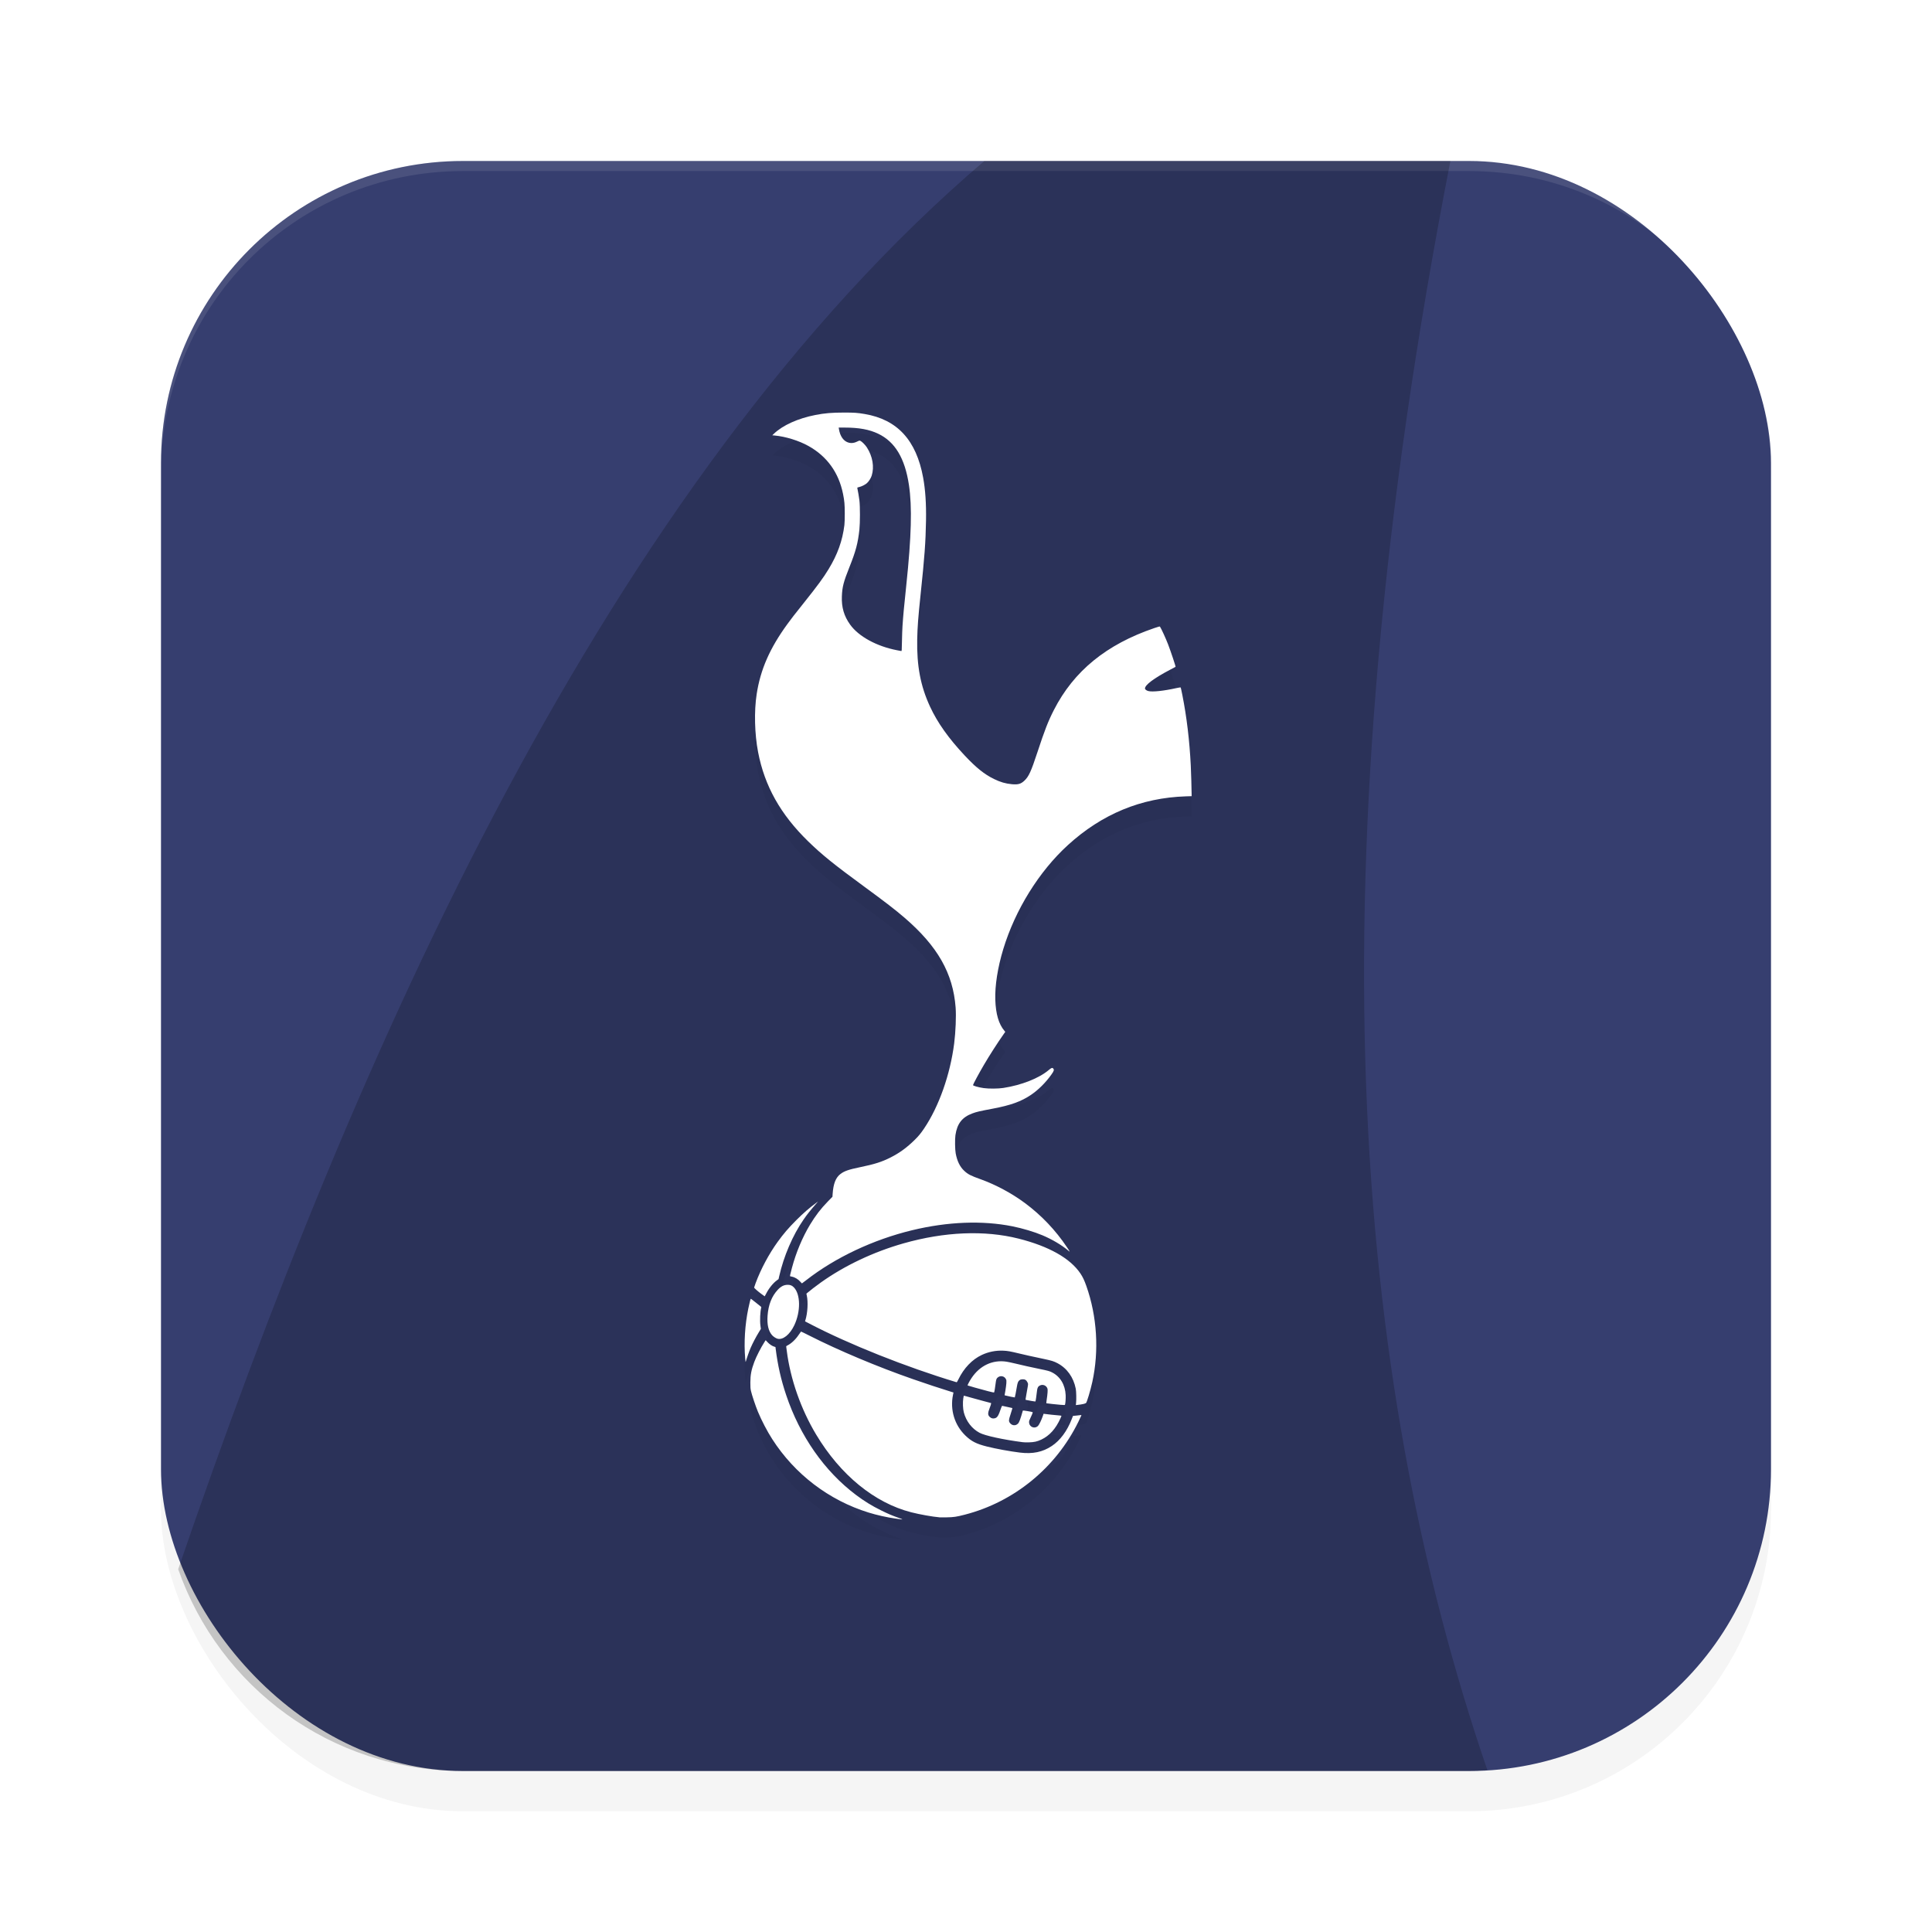 <?xml version="1.0" encoding="UTF-8" standalone="no"?>
<svg
   width="192"
   height="192"
   version="1"
   id="svg12"
   sodipodi:docname="apps_spurs.svg"
   inkscape:version="1.1.1 (1:1.1+202109281949+c3084ef5ed)"
   xmlns:inkscape="http://www.inkscape.org/namespaces/inkscape"
   xmlns:sodipodi="http://sodipodi.sourceforge.net/DTD/sodipodi-0.dtd"
   xmlns="http://www.w3.org/2000/svg"
   xmlns:svg="http://www.w3.org/2000/svg"
   xmlns:rdf="http://www.w3.org/1999/02/22-rdf-syntax-ns#"
   xmlns:cc="http://creativecommons.org/ns#"
   xmlns:dc="http://purl.org/dc/elements/1.1/">
  <defs
     id="defs16">
    <filter
       inkscape:collect="always"
       style="color-interpolation-filters:sRGB"
       id="filter955"
       x="-0.048"
       width="1.096"
       y="-0.048"
       height="1.096">
      <feGaussianBlur
         inkscape:collect="always"
         stdDeviation="3.2"
         id="feGaussianBlur957" />
    </filter>
    <filter
       inkscape:collect="always"
       style="color-interpolation-filters:sRGB"
       id="filter2573"
       x="-0.13"
       y="-0.053"
       width="1.261"
       height="1.105">
      <feGaussianBlur
         inkscape:collect="always"
         stdDeviation="2.413"
         id="feGaussianBlur2575" />
    </filter>
  </defs>
  <sodipodi:namedview
     pagecolor="#ffffff"
     bordercolor="#666666"
     borderopacity="1"
     objecttolerance="10"
     gridtolerance="10"
     guidetolerance="10"
     inkscape:pageopacity="0"
     inkscape:pageshadow="2"
     inkscape:window-width="1920"
     inkscape:window-height="1022"
     id="namedview14"
     showgrid="false"
     inkscape:zoom="3.07"
     inkscape:cx="86.644951"
     inkscape:cy="99.674267"
     inkscape:window-x="0"
     inkscape:window-y="34"
     inkscape:window-maximized="1"
     inkscape:current-layer="svg12"
     showguides="false"
     inkscape:document-rotation="0"
     inkscape:pagecheckerboard="0"
     inkscape:snap-bbox="true"
     inkscape:snap-bbox-midpoints="true">
    <inkscape:grid
       type="xygrid"
       id="grid852" />
  </sodipodi:namedview>
  <rect
     style="opacity:0.2;fill:#000000;fill-opacity:1;stroke-width:4;filter:url(#filter955)"
     width="160"
     height="160"
     x="16"
     y="20"
     rx="30"
     ry="30"
     id="rect953" />
  <rect
     style="fill:#363e6f;fill-opacity:1;stroke-width:4"
     width="160"
     height="160"
     x="16"
     y="16"
     rx="30"
     ry="30"
     id="rect4" />
  <path
     id="rect959"
     style="fill:#ffffff;fill-opacity:1;stroke-width:4;opacity:0.1"
     d="M 46 16 C 29.38 16 16 29.38 16 46 L 16 47 C 16 30.38 29.38 17 46 17 L 146 17 C 162.62 17 176 30.38 176 47 L 176 46 C 176 29.38 162.62 16 146 16 L 46 16 z " />
  <path
     id="rect1520"
     style="opacity:0.2;fill:#000000;stroke-width:8;stroke-linecap:round;stroke-linejoin:round"
     d="M 97.824 16 C 60.342 47.984 35.446 104.217 17.709 155.943 C 21.798 167.639 32.874 176 46 176 L 146 176 C 146.611 176 147.208 175.944 147.811 175.908 C 134.346 136.556 130.357 86.728 144.137 16 L 97.824 16 z " />
  <path
     style="opacity:0.2;fill:#000000;stroke-width:0.028;filter:url(#filter2573)"
     d="m 89.493,152.984 c -0.038,-0.009 -0.258,-0.037 -0.489,-0.069 -0.837,-0.115 -1.86,-0.343 -2.684,-0.599 -3.948,-1.225 -7.338,-3.809 -9.578,-7.301 -0.501,-0.78 -1.06,-1.852 -1.421,-2.722 -0.232,-0.561 -0.603,-1.666 -0.688,-2.052 -0.056,-0.254 -0.064,-0.368 -0.063,-0.852 0,-0.753 0.096,-1.249 0.392,-2.043 0.195,-0.524 0.655,-1.426 1.007,-1.972 l 0.122,-0.189 0.17,0.182 c 0.204,0.218 0.449,0.387 0.653,0.452 l 0.15,0.047 0.017,0.142 c 0.211,1.679 0.528,3.082 1.045,4.624 1.368,4.083 3.81,7.577 6.941,9.932 0.822,0.618 1.561,1.073 2.485,1.531 0.722,0.357 1.078,0.509 1.745,0.743 0.422,0.148 0.479,0.191 0.195,0.146 z m 3.867,-0.195 c -0.675,-0.055 -1.95,-0.283 -2.798,-0.499 -3.651,-0.932 -7.044,-3.704 -9.454,-7.724 -1.52,-2.533 -2.567,-5.524 -2.923,-8.346 -0.017,-0.131 -0.037,-0.284 -0.046,-0.34 -0.015,-0.099 -0.011,-0.106 0.105,-0.164 0.404,-0.205 0.823,-0.601 1.137,-1.073 0.112,-0.169 0.214,-0.311 0.225,-0.315 0.011,0 0.39,0.18 0.841,0.41 2.857,1.454 6.807,3.114 10.273,4.317 1.525,0.529 2.48,0.845 3.757,1.243 l 0.28,0.087 -0.05,0.242 c -0.303,1.482 0.157,2.993 1.226,4.029 0.598,0.58 1.098,0.836 2.144,1.098 0.905,0.227 2.305,0.483 3.295,0.604 1.258,0.153 2.247,-0.052 3.152,-0.655 0.835,-0.556 1.518,-1.475 1.982,-2.669 l 0.125,-0.321 0.33,-0.033 c 0.181,-0.018 0.371,-0.039 0.422,-0.048 0.084,-0.014 0.091,-0.009 0.074,0.047 -0.01,0.034 -0.141,0.313 -0.292,0.62 -2.239,4.571 -6.385,7.963 -11.281,9.226 -0.834,0.215 -1.116,0.257 -1.801,0.267 -0.322,0 -0.649,0 -0.726,0 z m 8.265,-7.467 c -1.984,-0.262 -3.735,-0.644 -4.278,-0.933 -0.76,-0.404 -1.33,-1.142 -1.563,-2.025 -0.093,-0.351 -0.118,-1.003 -0.055,-1.392 0.024,-0.144 0.047,-0.265 0.051,-0.27 0.009,-0.009 0.317,0.079 0.693,0.186 0.376,0.107 0.986,0.274 1.354,0.371 l 0.67,0.176 -0.009,0.081 c 0,0.044 -0.065,0.231 -0.137,0.416 -0.198,0.506 -0.194,0.699 0.018,0.89 0.145,0.131 0.298,0.171 0.482,0.127 0.264,-0.063 0.371,-0.237 0.645,-1.045 0.041,-0.121 0.082,-0.194 0.105,-0.193 0.021,0 0.256,0.051 0.522,0.111 l 0.484,0.108 -0.018,0.098 c -0.01,0.054 -0.087,0.306 -0.172,0.559 -0.178,0.53 -0.185,0.65 -0.052,0.825 0.209,0.275 0.562,0.304 0.799,0.066 0.127,-0.127 0.225,-0.388 0.486,-1.299 0.009,-0.028 0.943,0.126 0.979,0.162 0.022,0.022 -0.103,0.338 -0.24,0.608 -0.092,0.182 -0.121,0.27 -0.122,0.377 0,0.179 0.073,0.333 0.214,0.435 0.215,0.156 0.497,0.129 0.684,-0.065 0.103,-0.107 0.329,-0.571 0.456,-0.938 l 0.091,-0.261 0.114,0.017 c 0.271,0.039 1.098,0.127 1.369,0.145 0.162,0.01 0.295,0.03 0.295,0.044 0,0.014 -0.047,0.128 -0.104,0.254 -0.471,1.036 -1.089,1.723 -1.892,2.104 -0.415,0.197 -0.726,0.266 -1.243,0.277 -0.238,0.009 -0.521,0 -0.628,-0.017 z m 3.756,-3.715 c -0.33,-0.026 -1.338,-0.135 -1.384,-0.15 -0.021,-0.009 -0.015,-0.113 0.02,-0.341 0.089,-0.583 0.118,-0.996 0.081,-1.11 -0.104,-0.316 -0.451,-0.464 -0.748,-0.32 -0.184,0.089 -0.26,0.224 -0.292,0.52 -0.049,0.45 -0.137,1.054 -0.157,1.071 -0.016,0.014 -0.727,-0.103 -0.943,-0.155 -0.057,-0.014 -0.057,-0.019 0.047,-0.58 0.058,-0.311 0.12,-0.669 0.139,-0.795 0.034,-0.225 0.033,-0.231 -0.042,-0.384 -0.108,-0.22 -0.256,-0.306 -0.502,-0.29 -0.14,0.009 -0.199,0.028 -0.279,0.089 -0.147,0.112 -0.198,0.238 -0.268,0.66 -0.083,0.498 -0.187,1.034 -0.206,1.053 -0.013,0.013 -0.653,-0.119 -0.913,-0.188 l -0.1,-0.027 0.078,-0.454 c 0.043,-0.25 0.086,-0.582 0.097,-0.737 0.017,-0.259 0.014,-0.294 -0.044,-0.414 -0.148,-0.306 -0.547,-0.386 -0.812,-0.163 -0.131,0.11 -0.164,0.205 -0.209,0.588 -0.046,0.395 -0.123,0.853 -0.151,0.898 -0.012,0.019 -0.219,-0.023 -0.603,-0.124 -0.786,-0.206 -2.004,-0.548 -2.029,-0.569 -0.029,-0.025 0.182,-0.425 0.383,-0.729 0.83,-1.248 2.097,-1.843 3.481,-1.634 0.149,0.022 0.557,0.11 0.908,0.194 0.88,0.211 1.369,0.32 2.326,0.518 0.9,0.186 1.021,0.219 1.271,0.343 0.828,0.411 1.327,1.236 1.374,2.271 0.015,0.326 -0.021,0.831 -0.067,0.951 -0.016,0.04 -0.021,0.04 -0.455,0.009 z m 1.556,-0.157 c 0.04,-0.352 0.024,-1.173 -0.03,-1.443 -0.225,-1.135 -0.871,-2.036 -1.819,-2.535 -0.36,-0.189 -0.57,-0.255 -1.327,-0.416 -1.467,-0.311 -1.748,-0.374 -2.463,-0.545 -0.922,-0.221 -1.145,-0.261 -1.586,-0.282 -0.737,-0.035 -1.477,0.111 -2.143,0.424 -0.963,0.452 -1.782,1.309 -2.329,2.437 -0.108,0.223 -0.15,0.284 -0.186,0.273 -5.009,-1.509 -10.709,-3.78 -14.627,-5.828 l -0.423,-0.221 0.04,-0.132 c 0.216,-0.714 0.276,-1.781 0.136,-2.428 l -0.041,-0.189 0.09,-0.079 c 0.229,-0.201 0.884,-0.704 1.344,-1.032 2.359,-1.681 5.241,-3.045 8.219,-3.89 4.077,-1.157 8.054,-1.322 11.425,-0.473 3.023,0.761 5.148,1.96 6.162,3.479 0.224,0.335 0.385,0.676 0.58,1.227 1.066,3.015 1.278,6.441 0.591,9.554 -0.187,0.845 -0.538,2.017 -0.623,2.079 -0.101,0.074 -0.384,0.137 -0.864,0.191 l -0.147,0.017 z m -32.881,-4.445 c -0.134,-1.576 -0.025,-3.34 0.306,-4.945 0.104,-0.502 0.217,-0.956 0.245,-0.986 0.012,-0.012 0.121,0.063 0.243,0.168 0.121,0.104 0.356,0.29 0.521,0.412 0.203,0.151 0.296,0.236 0.287,0.265 -0.111,0.377 -0.157,1.325 -0.088,1.819 l 0.046,0.324 -0.228,0.374 c -0.285,0.469 -0.588,1.048 -0.793,1.519 -0.136,0.313 -0.395,1.047 -0.478,1.354 -0.022,0.083 -0.032,0.036 -0.06,-0.304 z m 3.199,-1.968 c -0.157,-0.044 -0.403,-0.206 -0.528,-0.348 -0.364,-0.415 -0.512,-1.06 -0.446,-1.941 0.082,-1.086 0.409,-1.919 1.007,-2.566 0.325,-0.351 0.631,-0.502 1.009,-0.499 0.257,0 0.43,0.078 0.608,0.267 0.658,0.695 0.672,2.39 0.033,3.746 -0.443,0.94 -1.138,1.494 -1.684,1.341 z m -1.602,-4.454 c -0.375,-0.281 -0.708,-0.577 -0.708,-0.631 0,-0.02 0.067,-0.217 0.149,-0.438 0.519,-1.397 1.319,-2.895 2.191,-4.101 0.584,-0.808 1.078,-1.384 1.846,-2.152 0.734,-0.734 1.32,-1.24 2.04,-1.764 l 0.126,-0.092 -0.121,0.139 c -0.682,0.784 -0.944,1.113 -1.323,1.661 -1.076,1.556 -1.966,3.628 -2.421,5.643 l -0.06,0.268 -0.175,0.128 c -0.384,0.282 -0.798,0.8 -1.068,1.338 -0.068,0.135 -0.128,0.246 -0.134,0.246 -0.009,0 -0.16,-0.112 -0.342,-0.248 z m 3.918,-1.168 c -0.224,-0.269 -0.561,-0.48 -0.864,-0.541 -0.081,-0.017 -0.161,-0.034 -0.179,-0.039 -0.038,-0.013 -0.014,-0.131 0.175,-0.838 0.406,-1.52 1.041,-3.036 1.796,-4.289 0.545,-0.904 1.079,-1.6 1.779,-2.314 l 0.451,-0.461 0.018,-0.279 c 0.068,-1.023 0.31,-1.636 0.789,-1.994 0.38,-0.284 0.812,-0.434 1.908,-0.66 1.485,-0.306 2.185,-0.529 3.074,-0.979 0.877,-0.444 1.609,-0.979 2.381,-1.738 0.39,-0.384 0.603,-0.642 0.937,-1.136 1.473,-2.18 2.595,-5.358 2.99,-8.461 0.144,-1.135 0.207,-2.708 0.143,-3.56 -0.257,-3.402 -1.789,-6.093 -5.082,-8.927 -0.903,-0.778 -1.927,-1.568 -3.954,-3.052 -3.051,-2.234 -4.262,-3.211 -5.618,-4.534 -2.747,-2.679 -4.329,-5.498 -4.977,-8.869 -0.348,-1.81 -0.403,-4.052 -0.141,-5.761 0.376,-2.452 1.306,-4.571 3.066,-6.983 0.421,-0.578 0.593,-0.798 1.651,-2.125 1.352,-1.696 1.889,-2.427 2.42,-3.296 0.896,-1.467 1.39,-2.839 1.581,-4.397 0.022,-0.182 0.036,-0.617 0.036,-1.145 -4.58e-4,-0.913 -0.03,-1.249 -0.17,-1.946 -0.428,-2.126 -1.589,-3.737 -3.434,-4.768 -0.954,-0.533 -2.264,-0.94 -3.362,-1.043 l -0.237,-0.022 0.154,-0.147 c 0.887,-0.85 2.388,-1.529 4.133,-1.871 0.908,-0.178 1.638,-0.24 2.834,-0.24 1.031,-2.75e-4 1.329,0.02 2.052,0.142 3.249,0.546 5.14,2.6 5.82,6.323 0.221,1.213 0.314,2.594 0.285,4.274 -0.037,2.17 -0.142,3.593 -0.548,7.437 -0.226,2.137 -0.302,3.159 -0.326,4.358 -0.052,2.641 0.331,4.655 1.274,6.688 0.746,1.608 1.833,3.14 3.449,4.863 1.133,1.207 1.952,1.865 2.9,2.328 0.646,0.316 1.159,0.464 1.798,0.522 0.601,0.054 0.879,-0.025 1.224,-0.347 0.439,-0.411 0.668,-0.908 1.299,-2.828 0.724,-2.202 1.071,-3.091 1.639,-4.202 1.978,-3.873 5.22,-6.518 9.977,-8.139 0.415,-0.142 0.543,-0.175 0.562,-0.148 0.134,0.197 0.579,1.166 0.81,1.767 0.27,0.701 0.772,2.213 0.742,2.232 0,0 -0.259,0.138 -0.567,0.3 -1.593,0.84 -2.471,1.497 -2.471,1.851 0,0.095 0.15,0.209 0.335,0.256 0.414,0.105 1.525,-0.014 2.818,-0.3 0.206,-0.046 0.384,-0.073 0.395,-0.06 0.011,0.012 0.085,0.348 0.164,0.747 0.437,2.205 0.712,4.515 0.839,7.023 0.028,0.542 0.083,2.409 0.083,2.837 l 5.5e-4,0.198 -0.579,0.018 c -4.434,0.143 -8.334,1.756 -11.72,4.846 -2.868,2.618 -5.239,6.438 -6.424,10.35 -0.554,1.83 -0.833,3.612 -0.787,5.024 0.047,1.417 0.341,2.415 0.908,3.085 l 0.083,0.097 -0.168,0.238 c -0.605,0.86 -1.397,2.093 -1.955,3.045 -0.496,0.847 -1.083,1.935 -1.083,2.01 0,0.071 0.536,0.223 1.054,0.298 0.505,0.073 1.44,0.067 1.956,-0.013 1.824,-0.282 3.559,-0.968 4.524,-1.789 0.246,-0.209 0.346,-0.244 0.43,-0.149 0.117,0.133 0.087,0.238 -0.171,0.601 -0.576,0.81 -1.304,1.535 -2.037,2.028 -0.981,0.66 -2.013,1.031 -3.816,1.371 -1.298,0.245 -1.577,0.31 -1.997,0.465 -1.025,0.379 -1.523,1.016 -1.691,2.165 -0.059,0.402 -0.043,1.439 0.028,1.816 0.143,0.763 0.418,1.326 0.842,1.722 0.376,0.352 0.635,0.486 1.632,0.843 1.506,0.54 3.107,1.4 4.412,2.371 1.641,1.221 3.037,2.689 4.179,4.397 0.321,0.48 0.325,0.494 0.09,0.296 -0.633,-0.533 -1.59,-1.097 -2.537,-1.496 -0.809,-0.341 -1.981,-0.691 -2.988,-0.892 -2.987,-0.596 -6.429,-0.462 -9.952,0.388 -3.872,0.934 -7.651,2.716 -10.537,4.967 -0.219,0.171 -0.408,0.313 -0.419,0.316 -0.011,0 -0.068,-0.052 -0.127,-0.123 z M 89.686,64.263 c 0.077,-1.138 0.148,-1.896 0.379,-4.091 0.513,-4.868 0.59,-7.811 0.263,-9.983 -0.4,-2.649 -1.38,-4.283 -3.048,-5.082 -0.894,-0.428 -1.913,-0.615 -3.362,-0.615 H 83.349 l 0.018,0.119 c 0.116,0.761 0.484,1.267 1.012,1.389 0.258,0.06 0.512,0.025 0.789,-0.11 0.238,-0.116 0.242,-0.117 0.345,-0.073 0.14,0.059 0.48,0.403 0.635,0.644 0.573,0.889 0.753,1.943 0.48,2.809 -0.083,0.261 -0.293,0.589 -0.481,0.751 -0.18,0.155 -0.509,0.32 -0.755,0.379 -0.197,0.048 -0.204,0.052 -0.189,0.122 0.069,0.319 0.162,0.866 0.204,1.203 0.071,0.578 0.071,2.244 -4.58e-4,2.904 -0.148,1.357 -0.355,2.137 -0.99,3.728 -0.585,1.466 -0.717,1.974 -0.752,2.907 -0.041,1.092 0.213,1.963 0.82,2.808 0.849,1.182 2.632,2.156 4.659,2.548 0.2,0.038 0.388,0.074 0.419,0.079 0.055,0.009 0.056,-0.012 0.074,-0.983 0.01,-0.545 0.032,-1.199 0.05,-1.452 z"
     id="path2535"
     sodipodi:nodetypes="ssssssssscsscssssssssssssssssscsssssscsssssssssssssscssssssscssssssssssscssssssssssssssssssssssscsssssssssssssssssssssssscscsscssssssssscsssssssscsssssssssssssssssscssscsssssssssscssssssssssssssssssssscsscsssssssssssssssssssssssscssssscsssssssssssssssssssssssssssssscsssssssssscssssssss" />
  <path
     style="fill:#ffffff;stroke-width:0.028"
     d="m 89.493,150.984 c -0.038,-0.009 -0.258,-0.037 -0.489,-0.069 -0.837,-0.115 -1.86,-0.343 -2.684,-0.599 -3.948,-1.225 -7.338,-3.809 -9.578,-7.301 -0.501,-0.78 -1.06,-1.852 -1.421,-2.722 -0.232,-0.561 -0.603,-1.666 -0.688,-2.052 -0.056,-0.254 -0.064,-0.368 -0.063,-0.852 0,-0.753 0.096,-1.249 0.392,-2.043 0.195,-0.524 0.655,-1.426 1.007,-1.972 l 0.122,-0.189 0.17,0.182 c 0.204,0.218 0.449,0.387 0.653,0.452 l 0.15,0.047 0.017,0.142 c 0.211,1.679 0.528,3.082 1.045,4.624 1.368,4.083 3.81,7.577 6.941,9.932 0.822,0.618 1.561,1.073 2.485,1.531 0.722,0.357 1.078,0.509 1.745,0.743 0.422,0.148 0.479,0.191 0.195,0.146 z m 3.867,-0.195 c -0.675,-0.055 -1.95,-0.283 -2.798,-0.499 -3.651,-0.932 -7.044,-3.704 -9.454,-7.724 -1.52,-2.533 -2.567,-5.524 -2.923,-8.346 -0.017,-0.131 -0.037,-0.284 -0.046,-0.34 -0.015,-0.099 -0.011,-0.106 0.105,-0.164 0.404,-0.205 0.823,-0.601 1.137,-1.073 0.112,-0.169 0.214,-0.311 0.225,-0.315 0.011,0 0.39,0.18 0.841,0.41 2.857,1.454 6.807,3.114 10.273,4.317 1.525,0.529 2.48,0.845 3.757,1.243 l 0.28,0.087 -0.05,0.242 c -0.303,1.482 0.157,2.993 1.226,4.029 0.598,0.58 1.098,0.836 2.144,1.098 0.905,0.227 2.305,0.483 3.295,0.604 1.258,0.153 2.247,-0.052 3.152,-0.655 0.835,-0.556 1.518,-1.475 1.982,-2.669 l 0.125,-0.321 0.33,-0.033 c 0.181,-0.018 0.371,-0.039 0.422,-0.048 0.084,-0.014 0.091,-0.009 0.074,0.047 -0.01,0.034 -0.141,0.313 -0.292,0.62 -2.239,4.571 -6.385,7.963 -11.281,9.226 -0.834,0.215 -1.116,0.257 -1.801,0.267 -0.322,0 -0.649,0 -0.726,0 z m 8.265,-7.467 c -1.984,-0.262 -3.735,-0.644 -4.278,-0.933 -0.76,-0.404 -1.33,-1.142 -1.563,-2.025 -0.093,-0.351 -0.118,-1.003 -0.055,-1.392 0.024,-0.144 0.047,-0.265 0.051,-0.27 0.009,-0.009 0.317,0.079 0.693,0.186 0.376,0.107 0.986,0.274 1.354,0.371 l 0.67,0.176 -0.009,0.081 c 0,0.044 -0.065,0.231 -0.137,0.416 -0.198,0.506 -0.194,0.699 0.018,0.89 0.145,0.131 0.298,0.171 0.482,0.127 0.264,-0.063 0.371,-0.237 0.645,-1.045 0.041,-0.121 0.082,-0.194 0.105,-0.193 0.021,0 0.256,0.051 0.522,0.111 l 0.484,0.108 -0.018,0.098 c -0.01,0.054 -0.087,0.306 -0.172,0.559 -0.178,0.53 -0.185,0.65 -0.052,0.825 0.209,0.275 0.562,0.304 0.799,0.066 0.127,-0.127 0.225,-0.388 0.486,-1.299 0.009,-0.028 0.943,0.126 0.979,0.162 0.022,0.022 -0.103,0.338 -0.24,0.608 -0.092,0.182 -0.121,0.27 -0.122,0.377 0,0.179 0.073,0.333 0.214,0.435 0.215,0.156 0.497,0.129 0.684,-0.065 0.103,-0.107 0.329,-0.571 0.456,-0.938 l 0.091,-0.261 0.114,0.017 c 0.271,0.039 1.098,0.127 1.369,0.145 0.162,0.01 0.295,0.03 0.295,0.044 0,0.014 -0.047,0.128 -0.104,0.254 -0.471,1.036 -1.089,1.723 -1.892,2.104 -0.415,0.197 -0.726,0.266 -1.243,0.277 -0.238,0.009 -0.521,0 -0.628,-0.017 z m 3.756,-3.715 c -0.33,-0.026 -1.338,-0.135 -1.384,-0.15 -0.021,-0.009 -0.015,-0.113 0.02,-0.341 0.089,-0.583 0.118,-0.996 0.081,-1.11 -0.104,-0.316 -0.451,-0.464 -0.748,-0.32 -0.184,0.089 -0.26,0.224 -0.292,0.52 -0.049,0.45 -0.137,1.054 -0.157,1.071 -0.016,0.014 -0.727,-0.103 -0.943,-0.155 -0.057,-0.014 -0.057,-0.019 0.047,-0.58 0.058,-0.311 0.12,-0.669 0.139,-0.795 0.034,-0.225 0.033,-0.231 -0.042,-0.384 -0.108,-0.22 -0.256,-0.306 -0.502,-0.29 -0.14,0.009 -0.199,0.028 -0.279,0.089 -0.147,0.112 -0.198,0.238 -0.268,0.66 -0.083,0.498 -0.187,1.034 -0.206,1.053 -0.013,0.013 -0.653,-0.119 -0.913,-0.188 l -0.1,-0.027 0.078,-0.454 c 0.043,-0.25 0.086,-0.582 0.097,-0.737 0.017,-0.259 0.014,-0.294 -0.044,-0.414 -0.148,-0.306 -0.547,-0.386 -0.812,-0.163 -0.131,0.11 -0.164,0.205 -0.209,0.588 -0.046,0.395 -0.123,0.853 -0.151,0.898 -0.012,0.019 -0.219,-0.023 -0.603,-0.124 -0.786,-0.206 -2.004,-0.548 -2.029,-0.569 -0.029,-0.025 0.182,-0.425 0.383,-0.729 0.83,-1.248 2.097,-1.843 3.481,-1.634 0.149,0.022 0.557,0.11 0.908,0.194 0.88,0.211 1.369,0.32 2.326,0.518 0.9,0.186 1.021,0.219 1.271,0.343 0.828,0.411 1.327,1.236 1.374,2.271 0.015,0.326 -0.021,0.831 -0.067,0.951 -0.016,0.04 -0.021,0.04 -0.455,0.009 z m 1.556,-0.157 c 0.04,-0.352 0.024,-1.173 -0.03,-1.443 -0.225,-1.135 -0.871,-2.036 -1.819,-2.535 -0.36,-0.189 -0.57,-0.255 -1.327,-0.416 -1.467,-0.311 -1.748,-0.374 -2.463,-0.545 -0.922,-0.221 -1.145,-0.261 -1.586,-0.282 -0.737,-0.035 -1.477,0.111 -2.143,0.424 -0.963,0.452 -1.782,1.309 -2.329,2.437 -0.108,0.223 -0.15,0.284 -0.186,0.273 -5.009,-1.509 -10.709,-3.78 -14.627,-5.828 l -0.423,-0.221 0.04,-0.132 c 0.216,-0.714 0.276,-1.781 0.136,-2.428 l -0.041,-0.189 0.09,-0.079 c 0.229,-0.201 0.884,-0.704 1.344,-1.032 2.359,-1.681 5.241,-3.045 8.219,-3.89 4.077,-1.157 8.054,-1.322 11.425,-0.473 3.023,0.761 5.148,1.96 6.162,3.479 0.224,0.335 0.385,0.676 0.58,1.227 1.066,3.015 1.278,6.441 0.591,9.554 -0.187,0.845 -0.538,2.017 -0.623,2.079 -0.101,0.074 -0.384,0.137 -0.864,0.191 l -0.147,0.017 z m -32.881,-4.445 c -0.134,-1.576 -0.025,-3.34 0.306,-4.945 0.104,-0.502 0.217,-0.956 0.245,-0.986 0.012,-0.012 0.121,0.063 0.243,0.168 0.121,0.104 0.356,0.29 0.521,0.412 0.203,0.151 0.296,0.236 0.287,0.265 -0.111,0.377 -0.157,1.325 -0.088,1.819 l 0.046,0.324 -0.228,0.374 c -0.285,0.469 -0.588,1.048 -0.793,1.519 -0.136,0.313 -0.395,1.047 -0.478,1.354 -0.022,0.083 -0.032,0.036 -0.06,-0.304 z m 3.199,-1.968 c -0.157,-0.044 -0.403,-0.206 -0.528,-0.348 -0.364,-0.415 -0.512,-1.06 -0.446,-1.941 0.082,-1.086 0.409,-1.919 1.007,-2.566 0.325,-0.351 0.631,-0.502 1.009,-0.499 0.257,0 0.43,0.078 0.608,0.267 0.658,0.695 0.672,2.39 0.033,3.746 -0.443,0.94 -1.138,1.494 -1.684,1.341 z m -1.602,-4.454 c -0.375,-0.281 -0.708,-0.577 -0.708,-0.631 0,-0.02 0.067,-0.217 0.149,-0.438 0.519,-1.397 1.319,-2.895 2.191,-4.101 0.584,-0.808 1.078,-1.384 1.846,-2.152 0.734,-0.734 1.32,-1.24 2.04,-1.764 l 0.126,-0.092 -0.121,0.139 c -0.682,0.784 -0.944,1.113 -1.323,1.661 -1.076,1.556 -1.966,3.628 -2.421,5.643 l -0.06,0.268 -0.175,0.128 c -0.384,0.282 -0.798,0.8 -1.068,1.338 -0.068,0.135 -0.128,0.246 -0.134,0.246 -0.009,0 -0.16,-0.112 -0.342,-0.248 z m 3.918,-1.168 c -0.224,-0.269 -0.561,-0.48 -0.864,-0.541 -0.081,-0.017 -0.161,-0.034 -0.179,-0.039 -0.038,-0.013 -0.014,-0.131 0.175,-0.838 0.406,-1.52 1.041,-3.036 1.796,-4.289 0.545,-0.904 1.079,-1.6 1.779,-2.314 l 0.451,-0.461 0.018,-0.279 c 0.068,-1.023 0.31,-1.636 0.789,-1.994 0.38,-0.284 0.812,-0.434 1.908,-0.66 1.485,-0.306 2.185,-0.529 3.074,-0.979 0.877,-0.444 1.609,-0.979 2.381,-1.738 0.39,-0.384 0.603,-0.642 0.937,-1.136 1.473,-2.18 2.595,-5.358 2.99,-8.461 0.144,-1.135 0.207,-2.708 0.143,-3.56 -0.257,-3.402 -1.789,-6.093 -5.082,-8.927 -0.903,-0.778 -1.927,-1.568 -3.954,-3.052 -3.051,-2.234 -4.262,-3.211 -5.618,-4.534 -2.747,-2.679 -4.329,-5.498 -4.977,-8.869 -0.348,-1.81 -0.403,-4.052 -0.141,-5.761 0.376,-2.452 1.306,-4.571 3.066,-6.983 0.421,-0.578 0.593,-0.798 1.651,-2.125 1.352,-1.696 1.889,-2.427 2.42,-3.296 0.896,-1.467 1.39,-2.839 1.581,-4.397 0.022,-0.182 0.036,-0.617 0.036,-1.145 -4.58e-4,-0.913 -0.03,-1.249 -0.17,-1.946 -0.428,-2.126 -1.589,-3.737 -3.434,-4.768 -0.954,-0.533 -2.264,-0.94 -3.362,-1.043 l -0.237,-0.022 0.154,-0.147 c 0.887,-0.85 2.388,-1.529 4.133,-1.871 0.908,-0.178 1.638,-0.24 2.834,-0.24 1.031,-2.75e-4 1.329,0.02 2.052,0.142 3.249,0.546 5.14,2.6 5.82,6.323 0.221,1.213 0.314,2.594 0.285,4.274 -0.037,2.17 -0.142,3.593 -0.548,7.437 -0.226,2.137 -0.302,3.159 -0.326,4.358 -0.052,2.641 0.331,4.655 1.274,6.688 0.746,1.608 1.833,3.14 3.449,4.863 1.133,1.207 1.952,1.865 2.9,2.328 0.646,0.316 1.159,0.464 1.798,0.522 0.601,0.054 0.879,-0.025 1.224,-0.347 0.439,-0.411 0.668,-0.908 1.299,-2.828 0.724,-2.202 1.071,-3.091 1.639,-4.202 1.978,-3.873 5.22,-6.518 9.977,-8.139 0.415,-0.142 0.543,-0.175 0.562,-0.148 0.134,0.197 0.579,1.166 0.81,1.767 0.27,0.701 0.772,2.213 0.742,2.232 0,0 -0.259,0.138 -0.567,0.3 -1.593,0.84 -2.471,1.497 -2.471,1.851 0,0.095 0.15,0.209 0.335,0.256 0.414,0.105 1.525,-0.014 2.818,-0.3 0.206,-0.046 0.384,-0.073 0.395,-0.06 0.011,0.012 0.085,0.348 0.164,0.747 0.437,2.205 0.712,4.515 0.839,7.023 0.028,0.542 0.083,2.409 0.083,2.837 l 5.5e-4,0.198 -0.579,0.018 c -4.434,0.143 -8.334,1.756 -11.72,4.846 -2.868,2.618 -5.239,6.438 -6.424,10.35 -0.554,1.83 -0.833,3.612 -0.787,5.024 0.047,1.417 0.341,2.415 0.908,3.085 l 0.083,0.097 -0.168,0.238 c -0.605,0.86 -1.397,2.093 -1.955,3.045 -0.496,0.847 -1.083,1.935 -1.083,2.01 0,0.071 0.536,0.223 1.054,0.298 0.505,0.073 1.44,0.067 1.956,-0.013 1.824,-0.282 3.559,-0.968 4.524,-1.789 0.246,-0.209 0.346,-0.244 0.43,-0.149 0.117,0.133 0.087,0.238 -0.171,0.601 -0.576,0.81 -1.304,1.535 -2.037,2.028 -0.981,0.66 -2.013,1.031 -3.816,1.371 -1.298,0.245 -1.577,0.31 -1.997,0.465 -1.025,0.379 -1.523,1.016 -1.691,2.165 -0.059,0.402 -0.043,1.439 0.028,1.816 0.143,0.763 0.418,1.326 0.842,1.722 0.376,0.352 0.635,0.486 1.632,0.843 1.506,0.54 3.107,1.4 4.412,2.371 1.641,1.221 3.037,2.689 4.179,4.397 0.321,0.48 0.325,0.494 0.09,0.296 -0.633,-0.533 -1.59,-1.097 -2.537,-1.496 -0.809,-0.341 -1.981,-0.691 -2.988,-0.892 -2.987,-0.596 -6.429,-0.462 -9.952,0.388 -3.872,0.934 -7.651,2.716 -10.537,4.967 -0.219,0.171 -0.408,0.313 -0.419,0.316 -0.011,0 -0.068,-0.052 -0.127,-0.123 z M 89.686,62.263 c 0.077,-1.138 0.148,-1.896 0.379,-4.091 0.513,-4.868 0.59,-7.811 0.263,-9.983 -0.4,-2.649 -1.38,-4.283 -3.048,-5.082 -0.894,-0.428 -1.913,-0.615 -3.362,-0.615 H 83.349 l 0.018,0.119 c 0.116,0.761 0.484,1.267 1.012,1.389 0.258,0.06 0.512,0.025 0.789,-0.11 0.238,-0.116 0.242,-0.117 0.345,-0.073 0.14,0.059 0.48,0.403 0.635,0.644 0.573,0.889 0.753,1.943 0.48,2.809 -0.083,0.261 -0.293,0.589 -0.481,0.751 -0.18,0.155 -0.509,0.32 -0.755,0.379 -0.197,0.048 -0.204,0.052 -0.189,0.122 0.069,0.319 0.162,0.866 0.204,1.203 0.071,0.578 0.071,2.244 -4.58e-4,2.904 -0.148,1.357 -0.355,2.137 -0.99,3.728 -0.585,1.466 -0.717,1.974 -0.752,2.907 -0.041,1.092 0.213,1.963 0.82,2.808 0.849,1.182 2.632,2.156 4.659,2.548 0.2,0.038 0.388,0.074 0.419,0.079 0.055,0.009 0.056,-0.012 0.074,-0.983 0.01,-0.545 0.032,-1.199 0.05,-1.452 z"
     id="path1022"
     sodipodi:nodetypes="ssssssssscsscssssssssssssssssscsssssscsssssssssssssscssssssscssssssssssscssssssssssssssssssssssscsssssssssssssssssssssssscscsscssssssssscsssssssscsssssssssssssssssscssscsssssssssscssssssssssssssssssssscsscsssssssssssssssssssssssscssssscsssssssssssssssssssssssssssssscsssssssssscssssssss" />
</svg>
